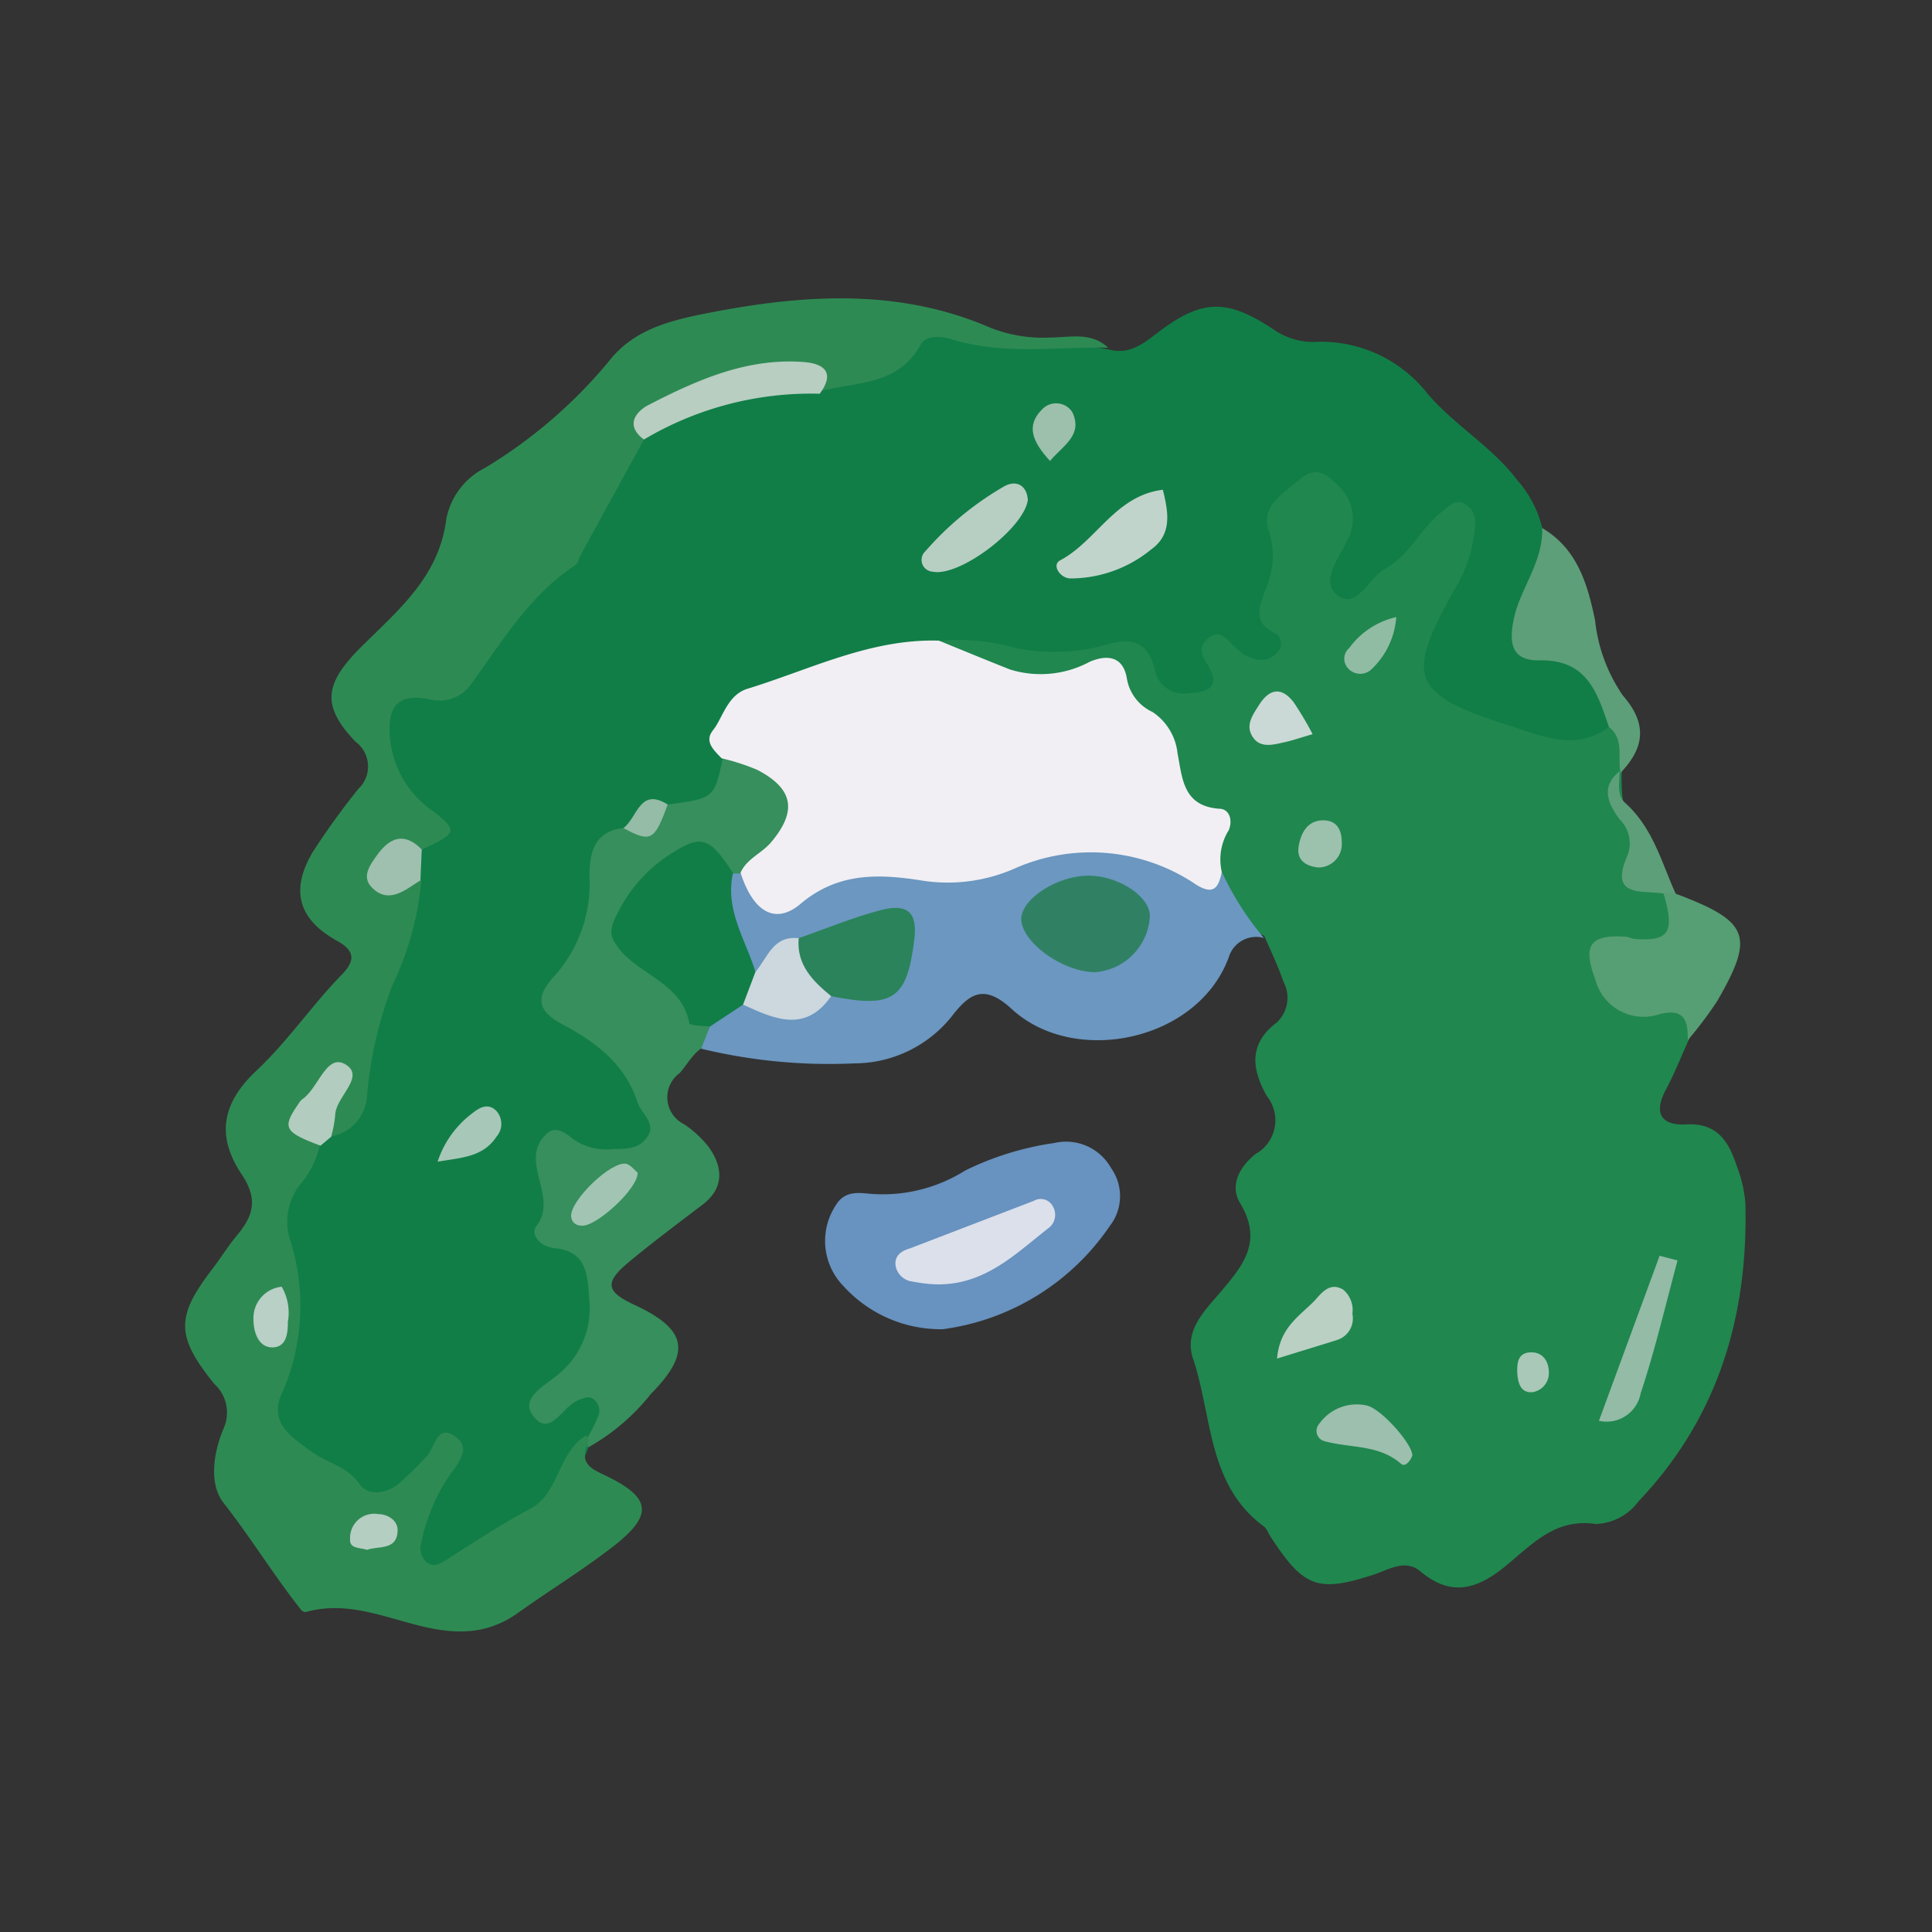 <svg id="Layer_1" data-name="Layer 1" xmlns="http://www.w3.org/2000/svg" viewBox="0 0 100 100"><rect x="0" y="0" width="100" height="100" fill="#333333" stroke="none"/><title>f</title><path d="M57.48,18.11c1.05.24,1.74-.36,2.52-.95,2.28-1.72,3.58-1.7,6.08,0a3.6,3.6,0,0,0,2.16.53,7,7,0,0,1,5.66,2.7c1.38,1.62,3.32,2.72,4.64,4.47a5.8,5.8,0,0,1,1.29,2.48c.92,1.23.15,2.36-.21,3.52s-.69,2.18.82,2.52c2.28.52,2.77,2.32,3.26,4.18C83.24,39,82,38.9,80.88,38.91A11,11,0,0,1,77,38c-4.32-1.63-4.91-3.22-2.76-7.36a5.81,5.81,0,0,0,1-3.24c-1.6,1-2.45,2.46-3.77,3.34-.78.52-1.54,1.37-2.54.62-.79-.6-.55-1.53-.4-2.39.2-1.11,1.3-2.81-.56-3-1.64-.19-1.34,1.7-1.4,2.89,0,1-.55,1.9-.26,2.83.61,1.94.57,3.31-2.06,2.86-.4-.07-.59.08-.9.39-2.11,2.17-2.18,2.18-4.28-.08-.43-.47-.75-.82-1.4-.67-3,.71-5.88-.21-8.82-.28a28,28,0,0,0-8.21,2c-1.83.68-2.85,1.75-2.67,3.77-.1,1.77-1.18,2.5-2.82,2.62-1.3-.32-2.06.55-2.86,1.32-1.66,2.29-1.19,5.36-2.87,7.67-.52.71.38,1.43,1.07,1.75a6.48,6.48,0,0,1,3.07,3.61c1.09,2.42.33,3.57-2.3,3.59-.82,0-2.15-1.15-2.4.29-.2,1.18-.76,2.61.81,3.83,2.5,1.94,2,4.85-1,8.11.82-.31,1.69-1.1,2.47-.07s0,1.6-.6,2.24c-1,3.28-3.52,5-6.39,6.47-.76.38-1.59.92-2.38.18s-.52-1.57-.35-2.43.8-1.7,1-2.66c-1.38,1.59-2.79,2.23-4.77,1-3.58-2.28-4.24-3.2-3.38-6a10.45,10.45,0,0,0,.26-5.38A7.26,7.26,0,0,1,16,59.25a4.83,4.83,0,0,1,.85-.91c.49-.43,1.18-.74,1.27-1.47.51-3.88,2.31-7.41,2.92-11.26A5.06,5.06,0,0,1,21.45,44,1.54,1.54,0,0,0,21,41.77a5.44,5.44,0,0,1-1.47-3.35c-.26-1.47.29-2.82,1.95-2.94,1.9-.14,2.69-1.45,3.83-2.62,3.15-3.24,5.25-7.21,7.94-10.78,2.75-2,5.93-2.5,9.23-2.53A9.88,9.88,0,0,0,47,17.71a2.17,2.17,0,0,1,2.11-.64C51.79,18.22,54.71,17.53,57.48,18.11Z" fill="#117e47"/><path d="M48.64,33.16a11.23,11.23,0,0,1,3.94.38,10,10,0,0,0,4.55-.13c1.33-.43,2.24-.3,2.63,1.2a1.52,1.52,0,0,0,1.66,1.28c.92-.06,1.91-.2,1.06-1.52-.28-.44-.46-.88,0-1.28.64-.62,1,0,1.42.38a2.2,2.2,0,0,0,1.23.68,1.12,1.12,0,0,0,1-.41.62.62,0,0,0-.2-1c-1.12-.56-.72-1.36-.45-2.19a4.19,4.19,0,0,0,.22-3c-.52-1.35.72-2,1.58-2.74s1.43-.24,2,.34A2.3,2.3,0,0,1,69.71,28c-.41.92-1.43,2.14-.45,2.84s1.58-.93,2.43-1.4c1.3-.71,1.86-2.15,3-3,.3-.23.59-.56,1-.42a1.08,1.08,0,0,1,.66,1.16,7.16,7.16,0,0,1-1,3.22c-2.66,4.7-2.36,5.52,2.84,7.18,1.69.54,3.43,1.34,5.15,0,1.52.46.81,1.48.6,2.37v0a8.22,8.22,0,0,0,2.3,6.11c1.5,1.51.8,2.48-.8,3.23-.66.31-2-.23-1.8,1.15.17,1.13,1.27,1.31,2.25,1.28,1.57,0,2.09.62,1.52,2.1-.39.86-.74,1.75-1.19,2.59-.65,1.23-.22,1.86,1.07,1.79,1.6-.09,2.19.9,2.6,2.14a6.87,6.87,0,0,1,.45,1.94c.15,5.86-1.42,11.11-5.54,15.44a2.85,2.85,0,0,1-2.21,1.16c-1.88-.27-3,.77-4.26,1.84-1.44,1.26-2.94,2.19-4.8.62-.79-.66-1.61-.11-2.42.16-2.91.95-3.64.67-5.37-2-.1-.16-.17-.37-.31-.48-2.95-2.17-2.67-5.71-3.68-8.7-.47-1.4.55-2.42,1.3-3.3,1.24-1.46,2.37-2.7,1.13-4.76-.55-.92,0-1.89.81-2.53a2,2,0,0,0,.58-3c-.74-1.31-1-2.67.51-3.8a1.76,1.76,0,0,0,.35-2.12c-.28-.81-.65-1.59-1-2.38a4.57,4.57,0,0,1-2.73-3.6,22.75,22.75,0,0,0-5-9c-.74-.84-1.75-.5-2.69-.5C52.63,35.39,50.2,35.48,48.64,33.16Z" fill="#20874f"/><path d="M33.33,22.75l-3.29,6c-.09.17-.12.41-.26.5C27.4,30.81,26,33.19,24.39,35.4a2,2,0,0,1-2.22.78c-1.53-.29-2.09.35-2,1.85a5.17,5.17,0,0,0,2.31,4c1.24,1,1.13,1.11-.6,1.92-.4.44-1.44.29-1.3,1.15.06.38.83.23,1.23.45A15.82,15.82,0,0,1,20.31,51,20.83,20.83,0,0,0,19,56.68a2.27,2.27,0,0,1-1.9,2.15c-.66-.57-.12-1.37-.36-2.06a1.74,1.74,0,0,0-.19,2.52,4.64,4.64,0,0,1-1,2,3.13,3.13,0,0,0-.5,3,11.21,11.21,0,0,1-.44,7.79c-.75,1.54.49,2.31,1.43,3s1.87.77,2.55,1.71c.49.69,1.4.52,2.06,0a18.62,18.62,0,0,0,1.42-1.4c.46-.45.53-1.77,1.54-1,.82.61,0,1.47-.36,2a9.56,9.56,0,0,0-1.43,3.39,1,1,0,0,0,.24,1.07c.34.28.68.12,1-.09,1.45-.91,2.88-1.87,4.39-2.67s1.42-2.9,2.87-3.78q.29.18.2.38t-.18.2c-.25.84.2,1.11.91,1.44,2.51,1.19,2.61,2.09.39,3.79-1.59,1.22-3.31,2.27-4.94,3.44a4.91,4.91,0,0,1-2.69.88c-2.76.09-5.31-1.82-8.18-1a.32.32,0,0,1-.25-.12c-1.41-1.78-2.59-3.72-4-5.52-.79-1-.53-2.62,0-3.88a2,2,0,0,0-.49-2.29c-2-2.49-2-3.48-.06-6,.4-.53.76-1.1,1.18-1.62.84-1,1.22-1.86.29-3.24-1.33-2-1-3.7.8-5.38,1.61-1.52,2.84-3.35,4.37-4.92.61-.63.84-1.19-.22-1.77-2-1.11-2.45-2.61-1.25-4.62a39.17,39.17,0,0,1,2.35-3.25,1.59,1.59,0,0,0-.15-2.44c-1.84-1.93-1.57-3.07.39-5s3.94-3.61,4.31-6.52a3.76,3.76,0,0,1,2-2.65,25.2,25.2,0,0,0,6.48-5.6c1.22-1.52,3-2,4.77-2.36,5-1,10.05-1.41,14.93.71a7.38,7.38,0,0,0,3.08.5c1,0,2.12-.31,3,.53-2.71-.07-5.45.4-8.13-.45-.55-.17-1.31-.2-1.58.29-1.2,2.18-3.44,1.91-5.35,2.44C39.81,18.76,35.38,19.92,33.33,22.75Z" fill="#2e8a53"/><path d="M30.44,74.92l0-.57a7,7,0,0,0,.5-1,.74.74,0,0,0-.34-1c-.2-.08-.54.06-.78.18-.75.36-1.41,1.94-2.27.69-.63-.92.78-1.56,1.42-2.15a4.36,4.36,0,0,0,1.53-3.79c-.09-1.32-.12-2.53-1.84-2.68a1.37,1.37,0,0,1-.28-.07c-.55-.17-.9-.71-.62-1.07,1.2-1.52-1-3.4.56-4.8.43-.38.91-.06,1.28.25a3,3,0,0,0,2.16.56c.68,0,1.37,0,1.78-.68s-.35-1.15-.54-1.73c-.65-2-2.17-3.12-3.92-4.06-1.09-.59-1.5-1.25-.44-2.42a7.17,7.17,0,0,0,1.87-5.24c0-1.15.23-2.33,1.77-2.48,1.13.28,1.38-1.07,2.29-1.22,2.39-.32,2.4-.33,2.84-2.39,1.94-.6,3.15.48,3.68,2,.66,1.93-.65,3.11-2.23,4a1.65,1.65,0,0,1-.85.09c-2.11-1.45-3.52-.36-4.74,1.33-.71,1-.81,2,.36,2.67,1.53.82,2.06,2.43,3.16,3.58.37.64,0,1-.49,1.34s-.74.87-1.13,1.29a1.55,1.55,0,0,0,.24,2.64,5.6,5.6,0,0,1,1.25,1.15c.74,1,.87,2.12-.28,3s-2.59,1.95-3.85,3-1.15,1.52.29,2.19c2.74,1.27,3,2.46.87,4.62A11,11,0,0,1,30.44,74.92Z" fill="#368f5c"/><path d="M36.29,54.28l.45-1.13a1.86,1.86,0,0,1,1.78-1.46c1.53.11,3.08.35,4.51-.49.74-.2,1.57.09,2.25-.33a2,2,0,0,0,1-2.42c-.41-1-1.33-.36-2-.18a27.58,27.58,0,0,0-2.71.94c-1.06.11-1.6,1.72-2.94,1-1.11-1.56-1.94-3.16-.72-5h.44c1.25.88,2.46.52,3.91.4,7-.57,13.91-3.9,21-.44a15.52,15.52,0,0,0,2.16,3.38,1.48,1.48,0,0,0-1.82,1c-1.6,4.35-8,5.67-11.24,2.67-1.46-1.34-2.21-.77-3.14.44a6.47,6.47,0,0,1-5,2.38A28.15,28.15,0,0,1,36.29,54.28Z" fill="#6b97c0"/><path d="M48.8,68.8a6.8,6.8,0,0,1-5.15-2.24,3.35,3.35,0,0,1-.38-4.19c.44-.73,1.14-.64,1.77-.58a8,8,0,0,0,4.91-1.2,15.37,15.37,0,0,1,4.63-1.43,2.67,2.67,0,0,1,2.93,1.3,2.51,2.51,0,0,1-.07,3A12.43,12.43,0,0,1,48.8,68.8Z" fill="#6892bf"/><path d="M87.36,53.84c0-.92-.1-1.68-1.45-1.35a2.58,2.58,0,0,1-3.34-1.8c-.65-1.73-.3-2.32,1.51-2.21.19,0,.37.11.55.12,1.76.13,2.06-.35,1.48-2.34.2-.25.41-.27.63,0,3.8,1.43,4.1,2.17,2.14,5.56A21,21,0,0,1,87.36,53.84Z" fill="#569e73"/><path d="M83.88,40c-.17-.8.21-1.73-.6-2.37-.61-1.78-1.12-3.52-3.65-3.45-1.31,0-1.59-.78-1.25-2.26s1.51-2.89,1.44-4.59c1.82,1.07,2.35,2.9,2.74,4.77A8.41,8.41,0,0,0,84,36C85.3,37.49,85.1,38.72,83.88,40Z" fill="#5d9f79"/><path d="M86.73,46.25l-.63,0c-1.12-.18-2.85.23-1.85-2a1.74,1.74,0,0,0-.42-1.84c-.6-.82-1-1.68,0-2.49,0,.55-.17,1.22.28,1.63C85.57,42.86,86,44.65,86.73,46.25Z" fill="#5d9f79"/><path d="M63.24,45.13c-.16.76-.38,1.24-1.31.67a9.72,9.72,0,0,0-9.38-.86,8.6,8.6,0,0,1-5,.61c-2.18-.33-4.23-.36-6.11,1.23-1.31,1.11-2.46.42-3.11-1.61.32-.72,1.09-1,1.57-1.56,1.37-1.62,1.18-2.78-.7-3.76a11.15,11.15,0,0,0-1.85-.6c-.4-.42-.92-.87-.44-1.46s.73-1.82,1.78-2.14c3.26-1,6.37-2.6,9.91-2.49,1.22.5,2.44,1,3.67,1.49a5.36,5.36,0,0,0,4.14-.4c.95-.4,1.74-.25,1.92.89a2.33,2.33,0,0,0,1.32,1.71A2.94,2.94,0,0,1,60.95,39c.25,1.28.28,2.72,2.15,2.86.55,0,.71.61.5,1.11A2.85,2.85,0,0,0,63.24,45.13Z" fill="#f1eff4"/><path d="M33.33,22.75c-1-.74-.4-1.46.24-1.79,2.52-1.3,5.11-2.45,8.05-2.22,1.09.09,1.59.58.81,1.64A16.94,16.94,0,0,0,33.33,22.75Z" fill="#b7cec1"/><path d="M60.19,25.35c.29,1.18.49,2.31-.62,3.1a6.59,6.59,0,0,1-4.16,1.49c-.53,0-1-.7-.53-.94C56.76,28,57.73,25.65,60.19,25.35Z" fill="#c1d4cb"/><path d="M53.2,25.88c-.19,1.45-3.52,4-4.93,3.71a.61.61,0,0,1-.37-1.06A16,16,0,0,1,52,25.16C52.6,24.84,53.15,25.11,53.2,25.88Z" fill="#b7cec3"/><path d="M16.59,59.3c-1.89-.71-2-.92-1.14-2.17a.79.79,0,0,1,.18-.22c.84-.56,1.25-2.36,2.21-1.84,1.14.63-.47,1.69-.49,2.65a6.49,6.49,0,0,1-.21,1.12Z" fill="#b2ccbf"/><path d="M21.76,45.57l-.24.15c-.71.48-1.49,1-2.25.24-.59-.57-.12-1.19.27-1.73.67-.92,1.42-1.15,2.29-.26Z" fill="#9fc0ae"/><path d="M22.65,60.13a5.12,5.12,0,0,1,1.8-2.51c.36-.29.82-.56,1.25-.11a1,1,0,0,1,0,1.32C25,59.91,23.83,59.92,22.65,60.13Z" fill="#a7c7b8"/><path d="M54.35,23.86c-.91-1-1.29-1.84-.35-2.73a1,1,0,0,1,1.49.18C56.09,22.52,55,23.07,54.35,23.86Z" fill="#9cc0ab"/><path d="M34.56,41.64c-.68,1.86-.86,2-2.29,1.22C33,42.32,33.1,40.73,34.56,41.64Z" fill="#94bca7"/><path d="M86.83,65.24c-.62,2.3-1.16,4.62-1.91,6.88a1.79,1.79,0,0,1-2.16,1.42L85.9,65Z" fill="#93bba6"/><path d="M73.1,75.35c-.11.28-.37.61-.59.41-1.15-1-2.62-.8-3.94-1.16a.55.55,0,0,1-.29-.9,2.38,2.38,0,0,1,2.47-.95C71.52,72.93,73.15,74.8,73.1,75.35Z" fill="#9cbfae"/><path d="M66.1,70.32c.14-1.67,1.24-2.24,2-3.06.35-.4.77-.9,1.42-.51A1.37,1.37,0,0,1,70,68a1.17,1.17,0,0,1-.77,1.35C68.32,69.64,67.35,69.93,66.1,70.32Z" fill="#b9d0c3"/><path d="M67.94,38c-.71.21-1.06.33-1.42.41-.64.14-1.37.37-1.75-.39-.28-.55.11-1.08.41-1.55.53-.83,1.16-.93,1.78-.12A16.73,16.73,0,0,1,67.94,38Z" fill="#cad9d5"/><path d="M68.22,44.9c-.69-.08-1.12-.42-1-1.11s.46-1.31,1.23-1.33,1,.53,1,1.14A1.21,1.21,0,0,1,68.22,44.9Z" fill="#9cc1ad"/><path d="M72.27,31.94A4.11,4.11,0,0,1,71,34.63a.84.84,0,0,1-1.26-.08.72.72,0,0,1,.09-1A4.14,4.14,0,0,1,72.27,31.94Z" fill="#90bca4"/><path d="M78.53,71c0-.38,0-.95.64-1s1,.41,1,1.06a1,1,0,0,1-.86,1C78.73,72.1,78.56,71.63,78.53,71Z" fill="#a9c8b7"/><path d="M14.58,66.6a2.69,2.69,0,0,1,.32,1.82c0,.59-.07,1.3-.78,1.32s-1-.73-1-1.45A1.63,1.63,0,0,1,14.58,66.6Z" fill="#b8d0c6"/><path d="M19,80.22c-.41-.13-.92-.05-.88-.57a1.25,1.25,0,0,1,1.46-1.28c.49,0,1,.33,1,.82C20.57,80.27,19.61,80,19,80.22Z" fill="#b4cec2"/><path d="M38.46,52l-1.72,1.14c-.37-.05-1-.05-1.06-.17-.41-2.28-3-2.55-3.93-4.31-.28-.54.06-1.09.32-1.6a7.68,7.68,0,0,1,2.87-3c1.4-.87,1.84-.66,3,1.13-.43,1.9.66,3.46,1.17,5.14A1.29,1.29,0,0,1,38.46,52Z" fill="#117e47"/><path d="M33,60.69c.07.79-2.15,2.83-2.9,2.75-.29,0-.53-.18-.54-.51,0-.85,2.1-2.86,2.86-2.69C32.65,60.3,32.84,60.57,33,60.69Z" fill="#a1c5b2"/><path d="M56.68,50.32c-1.64,0-3.8-1.53-3.82-2.75,0-1,1.73-2.16,3.31-2.24s3.31,1,3.35,2.06A3.07,3.07,0,0,1,56.68,50.32Z" fill="#308164"/><path d="M41.34,48.56c1.41-.49,2.8-1.07,4.24-1.45s1.92.16,1.74,1.55c-.38,3.06-1.1,3.54-4.31,2.9C41.2,51.27,40.47,50.36,41.34,48.56Z" fill="#2a835a"/><path d="M41.34,48.56c-.12,1.38.73,2.22,1.68,3-1.35,1.95-3,1.15-4.56.44l.64-1.69C39.73,49.58,40,48.41,41.34,48.56Z" fill="#ccd7de"/><path d="M48.61,66.48c-.45,0-.93-.06-1.4-.15a1,1,0,0,1-.83-.71c-.15-.57.24-.87.71-1l6.41-2.46a.71.71,0,0,1,1,.29.86.86,0,0,1-.16,1.06C52.63,64.84,51.06,66.46,48.61,66.48Z" fill="#dbe0eb"/></svg>